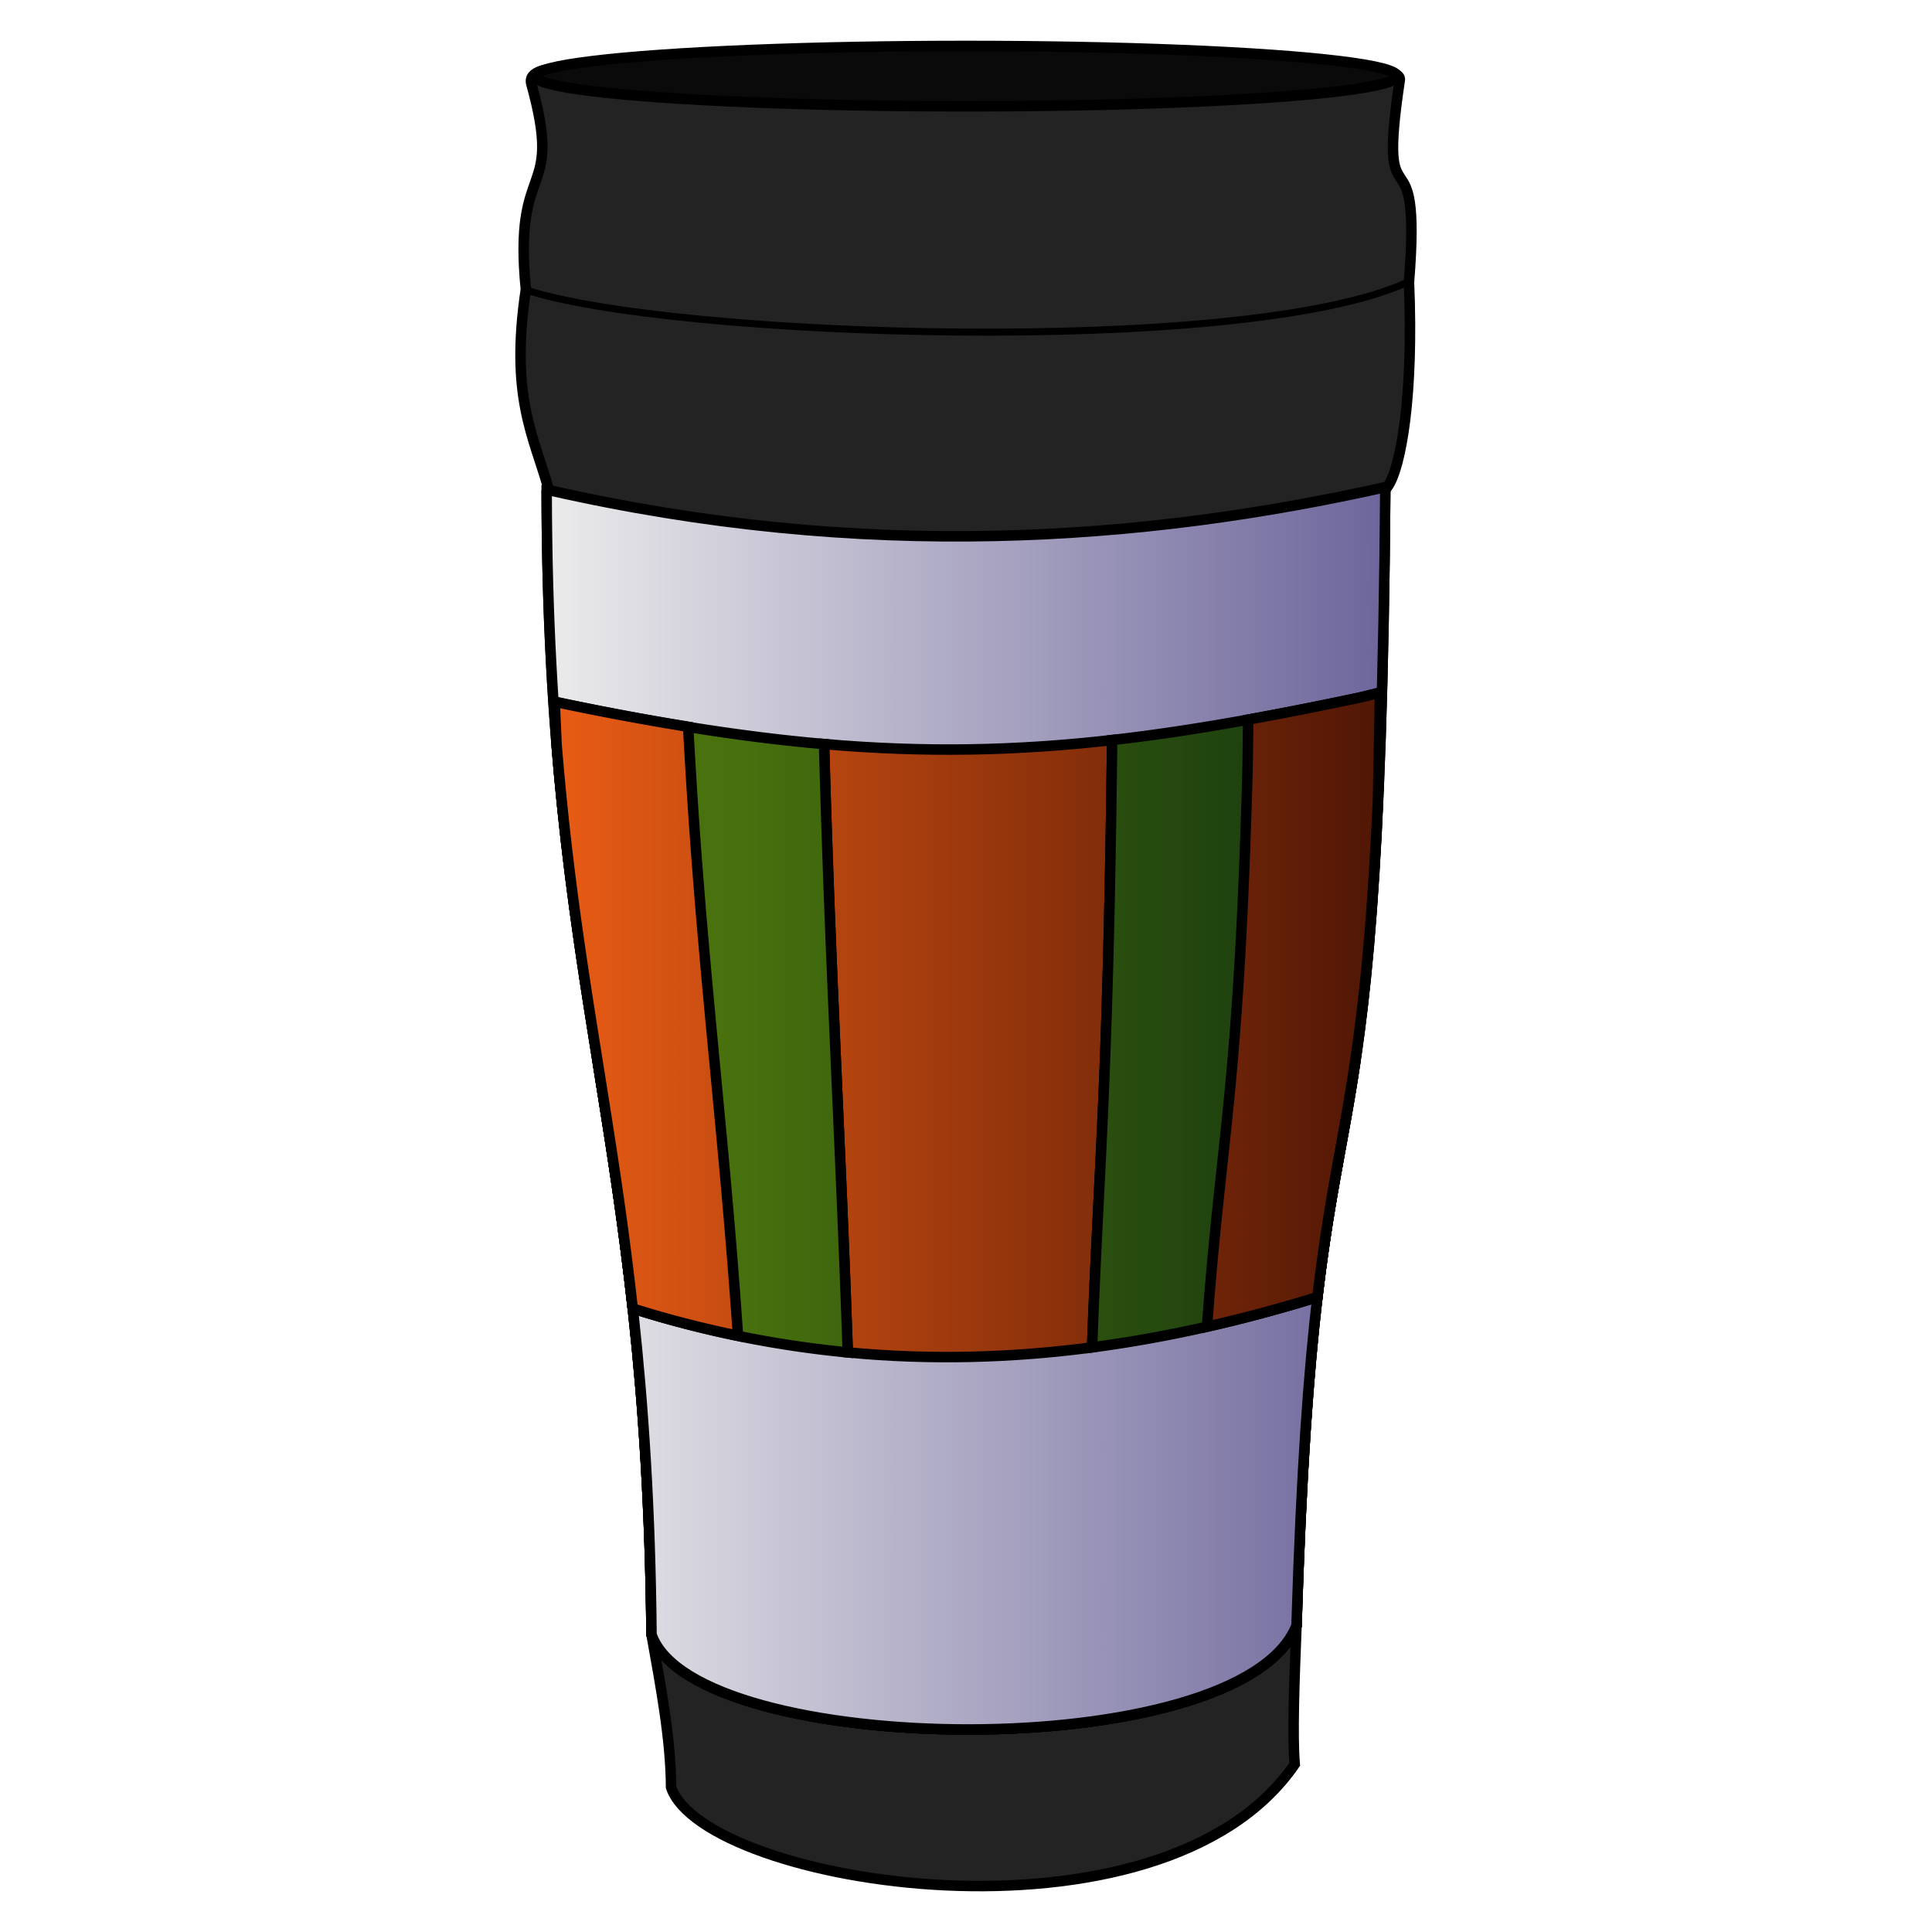 <svg xmlns="http://www.w3.org/2000/svg" xmlns:xlink="http://www.w3.org/1999/xlink" viewBox="0 0 64 64">
    <defs>
        <linearGradient id="linearGradient8633" x1="18.969" x2="43.269" y1="36.366" y2="36.366" gradientTransform="translate(-4.024 -5.307) scale(1.158)" gradientUnits="userSpaceOnUse">
            <stop offset="0" stop-color="#49720e"/>
            <stop offset="1" stop-color="#1f420f"/>
        </linearGradient>
        <linearGradient id="linearGradient7859" x1="18.969" x2="43.269" y1="36.366" y2="36.366" gradientTransform="translate(-4.024 -5.307) scale(1.158)" gradientUnits="userSpaceOnUse">
            <stop offset="0" stop-color="#eb5d15"/>
            <stop offset="1" stop-color="#4e1505"/>
        </linearGradient>
        <linearGradient id="linearGradient7853" x1="18.969" x2="43.269" y1="36.366" y2="36.366" gradientTransform="translate(-4.024 -5.307) scale(1.158)" gradientUnits="userSpaceOnUse">
            <stop offset="0" stop-color="#eb5d15"/>
            <stop offset="1" stop-color="#4e1505"/>
        </linearGradient>
        <linearGradient id="linearGradient6070" x1="18.969" x2="43.269" y1="36.366" y2="36.366" gradientTransform="translate(-4.024 -5.307) scale(1.158)" gradientUnits="userSpaceOnUse">
            <stop offset="0" stop-color="#ececec"/>
            <stop offset="1" stop-color="#6c659b"/>
        </linearGradient>
        <linearGradient id="linearGradient874" x1="18.969" x2="43.269" y1="36.366" y2="36.366" gradientTransform="translate(-4.024 -5.307) scale(1.158)" gradientUnits="userSpaceOnUse">
            <stop offset="0" stop-color="#4950b6"/>
            <stop offset="1" stop-color="#45389b"/>
        </linearGradient>
        <linearGradient id="linearGradient3804" x1="18.969" x2="43.269" y1="36.366" y2="36.366" gradientTransform="translate(-4.024 -5.307) scale(1.158)" gradientUnits="userSpaceOnUse" xlink:href="#linearGradient874"/>
        <linearGradient id="linearGradient3826" x1="18.969" x2="43.269" y1="36.366" y2="36.366" gradientTransform="translate(-4.024 -5.307) scale(1.158)" gradientUnits="userSpaceOnUse" xlink:href="#linearGradient6070"/>
        <linearGradient id="linearGradient6475" x1="24.044" x2="39.058" y1="36.366" y2="36.366" gradientTransform="translate(-4.025 -5.306) scale(1.158)" gradientUnits="userSpaceOnUse" xlink:href="#linearGradient8633"/>
        <linearGradient id="linearGradient6555" x1="18.969" x2="43.269" y1="36.366" y2="36.366" gradientTransform="translate(-4.024 -5.307) scale(1.158)" gradientUnits="userSpaceOnUse" xlink:href="#linearGradient7859"/>
        <linearGradient id="linearGradient7588" x1="18.969" x2="43.269" y1="36.366" y2="36.366" gradientTransform="translate(-4.025 -5.306) scale(1.158)" gradientUnits="userSpaceOnUse" xlink:href="#linearGradient7853"/>
    </defs>
    <path fill="#232323" stroke="#000" stroke-width=".347" d="M21.582 54.146c.31 1.734.64 3.479.648 5.062 1.1 3.224 16.233 5.68 20.66-.765-.081-.93-.015-2.739.058-4.592"/>
    <path fill="url(#linearGradient874)" stroke="#000" stroke-width=".347" d="M18.109 16.237c.022 16.713 3.316 21.075 3.473 37.909 1.42 4.114 19.504 4.372 21.367-.295.635-20.755 2.742-11.391 2.942-37.73"/>
    <path fill="none" stroke="#000" stroke-width=".347" d="M19.828 35.356c.835 5.215 1.676 10.485 1.754 18.79 1.42 4.114 19.504 4.372 21.367-.295.372-12.156 1.249-13.98 1.952-18.696"/>
    <path fill="url(#linearGradient3804)" stroke="#000" stroke-width=".347" d="M44.898 35.13c-7.822 1.003-16.162 1.232-25.068.237.834 5.212 1.675 10.478 1.752 18.779 1.42 4.114 19.504 4.373 21.367-.295.372-12.155 1.246-14.005 1.949-18.72z"/>
    <path fill="url(#linearGradient3826)" stroke="#000" stroke-width=".347" d="M18.109 16.237c.022 16.713 3.316 21.075 3.473 37.909 1.42 4.114 19.504 4.372 21.367-.295.635-20.755 2.742-11.391 2.942-37.73z"/>
    <path fill="#232323" stroke="#000" stroke-width=".347" d="M45.476 2.215c-.002.015.922.138.896.422-.782 5.212.743 1.248.302 6.713.16 3.748-.266 6.145-.706 6.77-8.138 1.829-17.34 2.488-27.783.117-.504-1.792-1.299-3.082-.765-6.651-.434-4.38 1.252-2.938.184-6.797-.259-.896 2.749-.413 2.827-.353"/>
    <ellipse cx="32" cy="2.522" fill="#0a0a0a" stroke="#000" stroke-linecap="round" stroke-linejoin="round" stroke-width=".347" rx="14.275" ry="1"/>
    <path fill="none" stroke="#000" stroke-width=".232" d="M17.367 9.586c4.719 1.592 23.835 2.256 29.254-.236"/>
    <path fill="url(#linearGradient7588)" stroke="#000" stroke-width=".347" d="M36.838 24.515c-3.175.36-6.19.423-9.54.133.203 7.446.545 13.06.786 20.152 2.763.264 5.46.181 8.092-.166.232-6.26.516-8.259.66-19.637 0-.15 0-.33.002-.482z"/>
    <path fill="url(#linearGradient6475)" stroke="#000" stroke-width=".347" d="M45.713 22.944c-.227.053-.45.114-.678.165-3.01.638-5.656 1.117-8.197 1.406l-.002.482c-.144 11.378-.428 13.379-.66 19.637 2.547-.336 5.037-.914 7.466-1.666.679-5.782 1.57-6.897 2.004-16.457.025-1.113.046-2.29.067-3.567zm-27.336.303c.018.49.04.939.06 1.408.578 7.151 1.78 11.975 2.522 18.69a34.292 34.292 0 007.125 1.455c-.241-7.093-.583-12.706-.785-20.152-2.674-.232-5.561-.688-8.922-1.4z"/>
    <path fill="url(#linearGradient6555)" stroke="#000" stroke-width=".347" d="M45.713 22.944c-.227.053-.45.114-.678.165-1.29.273-2.51.515-3.687.728l-.02 1.617c-.291 10.737-.884 12.171-1.344 18.494a49.257 49.257 0 003.658-.98c.679-5.782 1.57-6.897 2.004-16.457.025-1.113.046-2.29.067-3.567zm-27.336.303c.018.49.04.939.06 1.408.578 7.151 1.78 11.975 2.522 18.69 1.174.372 2.337.666 3.488.904-.491-7.202-1.251-12.575-1.65-20.174a91.548 91.548 0 01-4.42-.828z"/>
</svg>
